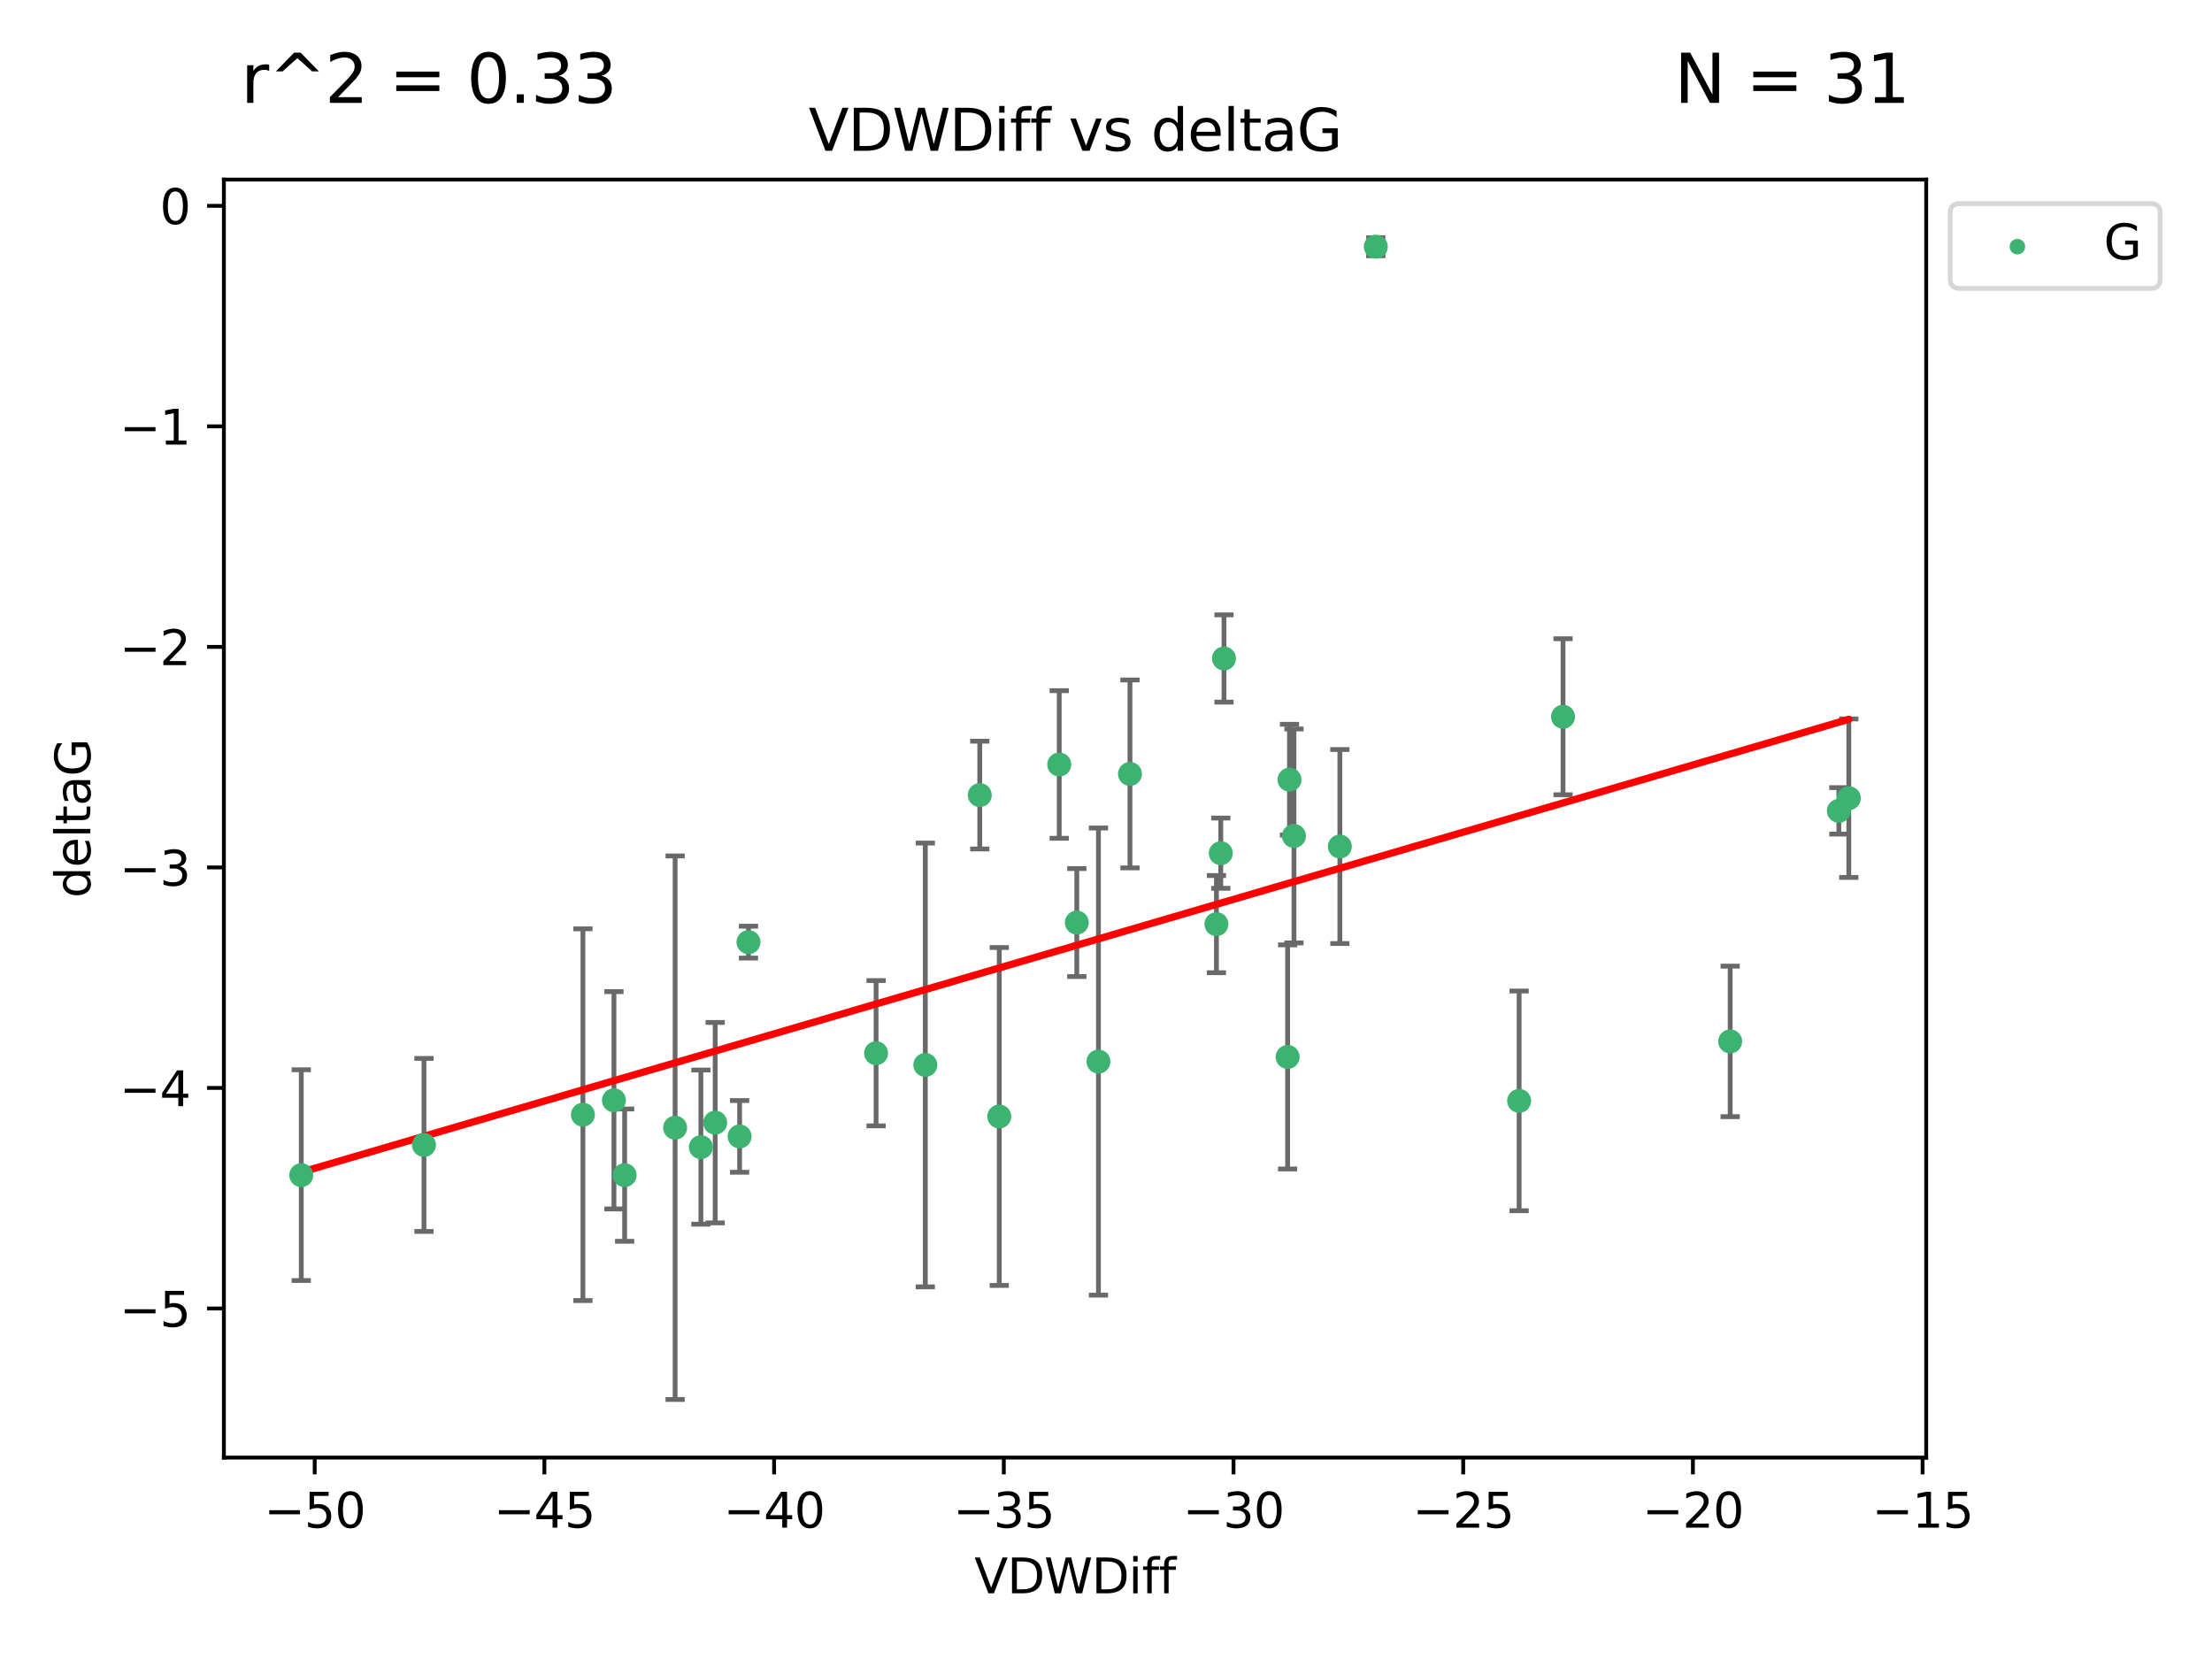 <?xml version="1.0" encoding="utf-8" standalone="no"?>
<!DOCTYPE svg PUBLIC "-//W3C//DTD SVG 1.1//EN"
  "http://www.w3.org/Graphics/SVG/1.1/DTD/svg11.dtd">
<svg xmlns:xlink="http://www.w3.org/1999/xlink" width="460.8pt" height="345.6pt" viewBox="0 0 460.8 345.6" xmlns="http://www.w3.org/2000/svg" version="1.1">
 <defs>
  <style type="text/css">*{stroke-linejoin: round; stroke-linecap: butt}</style>
 </defs>
 <g id="figure_1">
  <g id="patch_1">
   <path d="M 0 345.6 
L 460.8 345.6 
L 460.8 0 
L 0 0 
z
" style="fill: #ffffff"/>
  </g>
  <g id="axes_1">
   <g id="patch_2">
    <path d="M 46.64 303.64 
L 401.26 303.64 
L 401.26 37.411 
L 46.64 37.411 
z
" style="fill: #ffffff"/>
   </g>
   <g id="PathCollection_1">
    <defs>
     <path id="mfed66f6929" d="M 0 1.118 
C 0.297 1.118 0.581 1 0.791 0.791 
C 1 0.581 1.118 0.297 1.118 0 
C 1.118 -0.297 1 -0.581 0.791 -0.791 
C 0.581 -1 0.297 -1.118 0 -1.118 
C -0.297 -1.118 -0.581 -1 -0.791 -0.791 
C -1 -0.581 -1.118 -0.297 -1.118 0 
C -1.118 0.297 -1 0.581 -0.791 0.791 
C -0.581 1 -0.297 1.118 0 1.118 
z
" style="stroke: #3cb371"/>
    </defs>
    <g clip-path="url(#p034b336d4e)">
     <use xlink:href="#mfed66f6929" x="62.759" y="244.801" style="fill: #3cb371; stroke: #3cb371"/>
     <use xlink:href="#mfed66f6929" x="88.318" y="238.51" style="fill: #3cb371; stroke: #3cb371"/>
     <use xlink:href="#mfed66f6929" x="140.64" y="234.926" style="fill: #3cb371; stroke: #3cb371"/>
     <use xlink:href="#mfed66f6929" x="148.983" y="233.872" style="fill: #3cb371; stroke: #3cb371"/>
     <use xlink:href="#mfed66f6929" x="127.897" y="229.207" style="fill: #3cb371; stroke: #3cb371"/>
     <use xlink:href="#mfed66f6929" x="154.075" y="236.736" style="fill: #3cb371; stroke: #3cb371"/>
     <use xlink:href="#mfed66f6929" x="146.008" y="238.966" style="fill: #3cb371; stroke: #3cb371"/>
     <use xlink:href="#mfed66f6929" x="130.122" y="244.803" style="fill: #3cb371; stroke: #3cb371"/>
     <use xlink:href="#mfed66f6929" x="224.318" y="192.187" style="fill: #3cb371; stroke: #3cb371"/>
     <use xlink:href="#mfed66f6929" x="208.168" y="232.587" style="fill: #3cb371; stroke: #3cb371"/>
     <use xlink:href="#mfed66f6929" x="253.406" y="192.513" style="fill: #3cb371; stroke: #3cb371"/>
     <use xlink:href="#mfed66f6929" x="121.435" y="232.207" style="fill: #3cb371; stroke: #3cb371"/>
     <use xlink:href="#mfed66f6929" x="254.98" y="137.174" style="fill: #3cb371; stroke: #3cb371"/>
     <use xlink:href="#mfed66f6929" x="204.103" y="165.628" style="fill: #3cb371; stroke: #3cb371"/>
     <use xlink:href="#mfed66f6929" x="279.118" y="176.344" style="fill: #3cb371; stroke: #3cb371"/>
     <use xlink:href="#mfed66f6929" x="192.76" y="221.848" style="fill: #3cb371; stroke: #3cb371"/>
     <use xlink:href="#mfed66f6929" x="155.92" y="196.265" style="fill: #3cb371; stroke: #3cb371"/>
     <use xlink:href="#mfed66f6929" x="228.83" y="221.145" style="fill: #3cb371; stroke: #3cb371"/>
     <use xlink:href="#mfed66f6929" x="254.311" y="177.733" style="fill: #3cb371; stroke: #3cb371"/>
     <use xlink:href="#mfed66f6929" x="182.503" y="219.405" style="fill: #3cb371; stroke: #3cb371"/>
     <use xlink:href="#mfed66f6929" x="220.658" y="159.258" style="fill: #3cb371; stroke: #3cb371"/>
     <use xlink:href="#mfed66f6929" x="269.555" y="174.144" style="fill: #3cb371; stroke: #3cb371"/>
     <use xlink:href="#mfed66f6929" x="268.628" y="162.417" style="fill: #3cb371; stroke: #3cb371"/>
     <use xlink:href="#mfed66f6929" x="268.236" y="220.179" style="fill: #3cb371; stroke: #3cb371"/>
     <use xlink:href="#mfed66f6929" x="316.463" y="229.332" style="fill: #3cb371; stroke: #3cb371"/>
     <use xlink:href="#mfed66f6929" x="235.392" y="161.225" style="fill: #3cb371; stroke: #3cb371"/>
     <use xlink:href="#mfed66f6929" x="286.605" y="51.392" style="fill: #3cb371; stroke: #3cb371"/>
     <use xlink:href="#mfed66f6929" x="385.141" y="166.276" style="fill: #3cb371; stroke: #3cb371"/>
     <use xlink:href="#mfed66f6929" x="325.607" y="149.313" style="fill: #3cb371; stroke: #3cb371"/>
     <use xlink:href="#mfed66f6929" x="383.065" y="168.916" style="fill: #3cb371; stroke: #3cb371"/>
     <use xlink:href="#mfed66f6929" x="360.427" y="216.946" style="fill: #3cb371; stroke: #3cb371"/>
    </g>
   </g>
   <g id="matplotlib.axis_1">
    <g id="xtick_1">
     <g id="line2d_1">
      <defs>
       <path id="m0f5620b4c2" d="M 0 0 
L 0 3.5 
" style="stroke: #000000; stroke-width: 0.8"/>
      </defs>
      <g>
       <use xlink:href="#m0f5620b4c2" x="65.558" y="303.64" style="stroke: #000000; stroke-width: 0.8"/>
      </g>
     </g>
     <g id="text_1">
      <!-- −50 -->
      <g transform="translate(55.006 318.238)scale(0.1 -0.1)">
       <defs>
        <path id="DejaVuSans-2212" d="M 678 2272 
L 4684 2272 
L 4684 1741 
L 678 1741 
L 678 2272 
z
" transform="scale(0.016)"/>
        <path id="DejaVuSans-35" d="M 691 4666 
L 3169 4666 
L 3169 4134 
L 1269 4134 
L 1269 2991 
Q 1406 3038 1543 3061 
Q 1681 3084 1819 3084 
Q 2600 3084 3056 2656 
Q 3513 2228 3513 1497 
Q 3513 744 3044 326 
Q 2575 -91 1722 -91 
Q 1428 -91 1123 -41 
Q 819 9 494 109 
L 494 744 
Q 775 591 1075 516 
Q 1375 441 1709 441 
Q 2250 441 2565 725 
Q 2881 1009 2881 1497 
Q 2881 1984 2565 2268 
Q 2250 2553 1709 2553 
Q 1456 2553 1204 2497 
Q 953 2441 691 2322 
L 691 4666 
z
" transform="scale(0.016)"/>
        <path id="DejaVuSans-30" d="M 2034 4250 
Q 1547 4250 1301 3770 
Q 1056 3291 1056 2328 
Q 1056 1369 1301 889 
Q 1547 409 2034 409 
Q 2525 409 2770 889 
Q 3016 1369 3016 2328 
Q 3016 3291 2770 3770 
Q 2525 4250 2034 4250 
z
M 2034 4750 
Q 2819 4750 3233 4129 
Q 3647 3509 3647 2328 
Q 3647 1150 3233 529 
Q 2819 -91 2034 -91 
Q 1250 -91 836 529 
Q 422 1150 422 2328 
Q 422 3509 836 4129 
Q 1250 4750 2034 4750 
z
" transform="scale(0.016)"/>
       </defs>
       <use xlink:href="#DejaVuSans-2212"/>
       <use xlink:href="#DejaVuSans-35" x="83.789"/>
       <use xlink:href="#DejaVuSans-30" x="147.412"/>
      </g>
     </g>
    </g>
    <g id="xtick_2">
     <g id="line2d_2">
      <g>
       <use xlink:href="#m0f5620b4c2" x="113.409" y="303.64" style="stroke: #000000; stroke-width: 0.8"/>
      </g>
     </g>
     <g id="text_2">
      <!-- −45 -->
      <g transform="translate(102.857 318.238)scale(0.1 -0.1)">
       <defs>
        <path id="DejaVuSans-34" d="M 2419 4116 
L 825 1625 
L 2419 1625 
L 2419 4116 
z
M 2253 4666 
L 3047 4666 
L 3047 1625 
L 3713 1625 
L 3713 1100 
L 3047 1100 
L 3047 0 
L 2419 0 
L 2419 1100 
L 313 1100 
L 313 1709 
L 2253 4666 
z
" transform="scale(0.016)"/>
       </defs>
       <use xlink:href="#DejaVuSans-2212"/>
       <use xlink:href="#DejaVuSans-34" x="83.789"/>
       <use xlink:href="#DejaVuSans-35" x="147.412"/>
      </g>
     </g>
    </g>
    <g id="xtick_3">
     <g id="line2d_3">
      <g>
       <use xlink:href="#m0f5620b4c2" x="161.26" y="303.64" style="stroke: #000000; stroke-width: 0.8"/>
      </g>
     </g>
     <g id="text_3">
      <!-- −40 -->
      <g transform="translate(150.708 318.238)scale(0.1 -0.1)">
       <use xlink:href="#DejaVuSans-2212"/>
       <use xlink:href="#DejaVuSans-34" x="83.789"/>
       <use xlink:href="#DejaVuSans-30" x="147.412"/>
      </g>
     </g>
    </g>
    <g id="xtick_4">
     <g id="line2d_4">
      <g>
       <use xlink:href="#m0f5620b4c2" x="209.111" y="303.64" style="stroke: #000000; stroke-width: 0.8"/>
      </g>
     </g>
     <g id="text_4">
      <!-- −35 -->
      <g transform="translate(198.559 318.238)scale(0.1 -0.1)">
       <defs>
        <path id="DejaVuSans-33" d="M 2597 2516 
Q 3050 2419 3304 2112 
Q 3559 1806 3559 1356 
Q 3559 666 3084 287 
Q 2609 -91 1734 -91 
Q 1441 -91 1130 -33 
Q 819 25 488 141 
L 488 750 
Q 750 597 1062 519 
Q 1375 441 1716 441 
Q 2309 441 2620 675 
Q 2931 909 2931 1356 
Q 2931 1769 2642 2001 
Q 2353 2234 1838 2234 
L 1294 2234 
L 1294 2753 
L 1863 2753 
Q 2328 2753 2575 2939 
Q 2822 3125 2822 3475 
Q 2822 3834 2567 4026 
Q 2313 4219 1838 4219 
Q 1578 4219 1281 4162 
Q 984 4106 628 3988 
L 628 4550 
Q 988 4650 1302 4700 
Q 1616 4750 1894 4750 
Q 2613 4750 3031 4423 
Q 3450 4097 3450 3541 
Q 3450 3153 3228 2886 
Q 3006 2619 2597 2516 
z
" transform="scale(0.016)"/>
       </defs>
       <use xlink:href="#DejaVuSans-2212"/>
       <use xlink:href="#DejaVuSans-33" x="83.789"/>
       <use xlink:href="#DejaVuSans-35" x="147.412"/>
      </g>
     </g>
    </g>
    <g id="xtick_5">
     <g id="line2d_5">
      <g>
       <use xlink:href="#m0f5620b4c2" x="256.962" y="303.64" style="stroke: #000000; stroke-width: 0.8"/>
      </g>
     </g>
     <g id="text_5">
      <!-- −30 -->
      <g transform="translate(246.41 318.238)scale(0.1 -0.1)">
       <use xlink:href="#DejaVuSans-2212"/>
       <use xlink:href="#DejaVuSans-33" x="83.789"/>
       <use xlink:href="#DejaVuSans-30" x="147.412"/>
      </g>
     </g>
    </g>
    <g id="xtick_6">
     <g id="line2d_6">
      <g>
       <use xlink:href="#m0f5620b4c2" x="304.813" y="303.64" style="stroke: #000000; stroke-width: 0.8"/>
      </g>
     </g>
     <g id="text_6">
      <!-- −25 -->
      <g transform="translate(294.261 318.238)scale(0.1 -0.1)">
       <defs>
        <path id="DejaVuSans-32" d="M 1228 531 
L 3431 531 
L 3431 0 
L 469 0 
L 469 531 
Q 828 903 1448 1529 
Q 2069 2156 2228 2338 
Q 2531 2678 2651 2914 
Q 2772 3150 2772 3378 
Q 2772 3750 2511 3984 
Q 2250 4219 1831 4219 
Q 1534 4219 1204 4116 
Q 875 4013 500 3803 
L 500 4441 
Q 881 4594 1212 4672 
Q 1544 4750 1819 4750 
Q 2544 4750 2975 4387 
Q 3406 4025 3406 3419 
Q 3406 3131 3298 2873 
Q 3191 2616 2906 2266 
Q 2828 2175 2409 1742 
Q 1991 1309 1228 531 
z
" transform="scale(0.016)"/>
       </defs>
       <use xlink:href="#DejaVuSans-2212"/>
       <use xlink:href="#DejaVuSans-32" x="83.789"/>
       <use xlink:href="#DejaVuSans-35" x="147.412"/>
      </g>
     </g>
    </g>
    <g id="xtick_7">
     <g id="line2d_7">
      <g>
       <use xlink:href="#m0f5620b4c2" x="352.664" y="303.64" style="stroke: #000000; stroke-width: 0.8"/>
      </g>
     </g>
     <g id="text_7">
      <!-- −20 -->
      <g transform="translate(342.112 318.238)scale(0.1 -0.1)">
       <use xlink:href="#DejaVuSans-2212"/>
       <use xlink:href="#DejaVuSans-32" x="83.789"/>
       <use xlink:href="#DejaVuSans-30" x="147.412"/>
      </g>
     </g>
    </g>
    <g id="xtick_8">
     <g id="line2d_8">
      <g>
       <use xlink:href="#m0f5620b4c2" x="400.515" y="303.64" style="stroke: #000000; stroke-width: 0.8"/>
      </g>
     </g>
     <g id="text_8">
      <!-- −15 -->
      <g transform="translate(389.963 318.238)scale(0.1 -0.1)">
       <defs>
        <path id="DejaVuSans-31" d="M 794 531 
L 1825 531 
L 1825 4091 
L 703 3866 
L 703 4441 
L 1819 4666 
L 2450 4666 
L 2450 531 
L 3481 531 
L 3481 0 
L 794 0 
L 794 531 
z
" transform="scale(0.016)"/>
       </defs>
       <use xlink:href="#DejaVuSans-2212"/>
       <use xlink:href="#DejaVuSans-31" x="83.789"/>
       <use xlink:href="#DejaVuSans-35" x="147.412"/>
      </g>
     </g>
    </g>
    <g id="text_9">
     <!-- VDWDiff -->
     <g transform="translate(202.977 331.917)scale(0.1 -0.1)">
      <defs>
       <path id="DejaVuSans-56" d="M 1831 0 
L 50 4666 
L 709 4666 
L 2188 738 
L 3669 4666 
L 4325 4666 
L 2547 0 
L 1831 0 
z
" transform="scale(0.016)"/>
       <path id="DejaVuSans-44" d="M 1259 4147 
L 1259 519 
L 2022 519 
Q 2988 519 3436 956 
Q 3884 1394 3884 2338 
Q 3884 3275 3436 3711 
Q 2988 4147 2022 4147 
L 1259 4147 
z
M 628 4666 
L 1925 4666 
Q 3281 4666 3915 4102 
Q 4550 3538 4550 2338 
Q 4550 1131 3912 565 
Q 3275 0 1925 0 
L 628 0 
L 628 4666 
z
" transform="scale(0.016)"/>
       <path id="DejaVuSans-57" d="M 213 4666 
L 850 4666 
L 1831 722 
L 2809 4666 
L 3519 4666 
L 4500 722 
L 5478 4666 
L 6119 4666 
L 4947 0 
L 4153 0 
L 3169 4050 
L 2175 0 
L 1381 0 
L 213 4666 
z
" transform="scale(0.016)"/>
       <path id="DejaVuSans-69" d="M 603 3500 
L 1178 3500 
L 1178 0 
L 603 0 
L 603 3500 
z
M 603 4863 
L 1178 4863 
L 1178 4134 
L 603 4134 
L 603 4863 
z
" transform="scale(0.016)"/>
       <path id="DejaVuSans-66" d="M 2375 4863 
L 2375 4384 
L 1825 4384 
Q 1516 4384 1395 4259 
Q 1275 4134 1275 3809 
L 1275 3500 
L 2222 3500 
L 2222 3053 
L 1275 3053 
L 1275 0 
L 697 0 
L 697 3053 
L 147 3053 
L 147 3500 
L 697 3500 
L 697 3744 
Q 697 4328 969 4595 
Q 1241 4863 1831 4863 
L 2375 4863 
z
" transform="scale(0.016)"/>
      </defs>
      <use xlink:href="#DejaVuSans-56"/>
      <use xlink:href="#DejaVuSans-44" x="68.408"/>
      <use xlink:href="#DejaVuSans-57" x="145.41"/>
      <use xlink:href="#DejaVuSans-44" x="244.287"/>
      <use xlink:href="#DejaVuSans-69" x="321.289"/>
      <use xlink:href="#DejaVuSans-66" x="349.072"/>
      <use xlink:href="#DejaVuSans-66" x="384.277"/>
     </g>
    </g>
   </g>
   <g id="matplotlib.axis_2">
    <g id="ytick_1">
     <g id="line2d_9">
      <defs>
       <path id="m6b9b661092" d="M 0 0 
L -3.5 0 
" style="stroke: #000000; stroke-width: 0.8"/>
      </defs>
      <g>
       <use xlink:href="#m6b9b661092" x="46.64" y="272.58" style="stroke: #000000; stroke-width: 0.8"/>
      </g>
     </g>
     <g id="text_10">
      <!-- −5 -->
      <g transform="translate(24.898 276.379)scale(0.1 -0.1)">
       <use xlink:href="#DejaVuSans-2212"/>
       <use xlink:href="#DejaVuSans-35" x="83.789"/>
      </g>
     </g>
    </g>
    <g id="ytick_2">
     <g id="line2d_10">
      <g>
       <use xlink:href="#m6b9b661092" x="46.64" y="226.639" style="stroke: #000000; stroke-width: 0.8"/>
      </g>
     </g>
     <g id="text_11">
      <!-- −4 -->
      <g transform="translate(24.898 230.438)scale(0.1 -0.1)">
       <use xlink:href="#DejaVuSans-2212"/>
       <use xlink:href="#DejaVuSans-34" x="83.789"/>
      </g>
     </g>
    </g>
    <g id="ytick_3">
     <g id="line2d_11">
      <g>
       <use xlink:href="#m6b9b661092" x="46.64" y="180.698" style="stroke: #000000; stroke-width: 0.8"/>
      </g>
     </g>
     <g id="text_12">
      <!-- −3 -->
      <g transform="translate(24.898 184.498)scale(0.1 -0.1)">
       <use xlink:href="#DejaVuSans-2212"/>
       <use xlink:href="#DejaVuSans-33" x="83.789"/>
      </g>
     </g>
    </g>
    <g id="ytick_4">
     <g id="line2d_12">
      <g>
       <use xlink:href="#m6b9b661092" x="46.64" y="134.758" style="stroke: #000000; stroke-width: 0.8"/>
      </g>
     </g>
     <g id="text_13">
      <!-- −2 -->
      <g transform="translate(24.898 138.557)scale(0.1 -0.1)">
       <use xlink:href="#DejaVuSans-2212"/>
       <use xlink:href="#DejaVuSans-32" x="83.789"/>
      </g>
     </g>
    </g>
    <g id="ytick_5">
     <g id="line2d_13">
      <g>
       <use xlink:href="#m6b9b661092" x="46.64" y="88.817" style="stroke: #000000; stroke-width: 0.8"/>
      </g>
     </g>
     <g id="text_14">
      <!-- −1 -->
      <g transform="translate(24.898 92.616)scale(0.1 -0.1)">
       <use xlink:href="#DejaVuSans-2212"/>
       <use xlink:href="#DejaVuSans-31" x="83.789"/>
      </g>
     </g>
    </g>
    <g id="ytick_6">
     <g id="line2d_14">
      <g>
       <use xlink:href="#m6b9b661092" x="46.64" y="42.876" style="stroke: #000000; stroke-width: 0.8"/>
      </g>
     </g>
     <g id="text_15">
      <!-- 0 -->
      <g transform="translate(33.278 46.676)scale(0.1 -0.1)">
       <use xlink:href="#DejaVuSans-30"/>
      </g>
     </g>
    </g>
    <g id="text_16">
     <!-- deltaG -->
     <g transform="translate(18.818 187.064)rotate(-90)scale(0.1 -0.1)">
      <defs>
       <path id="DejaVuSans-64" d="M 2906 2969 
L 2906 4863 
L 3481 4863 
L 3481 0 
L 2906 0 
L 2906 525 
Q 2725 213 2448 61 
Q 2172 -91 1784 -91 
Q 1150 -91 751 415 
Q 353 922 353 1747 
Q 353 2572 751 3078 
Q 1150 3584 1784 3584 
Q 2172 3584 2448 3432 
Q 2725 3281 2906 2969 
z
M 947 1747 
Q 947 1113 1208 752 
Q 1469 391 1925 391 
Q 2381 391 2643 752 
Q 2906 1113 2906 1747 
Q 2906 2381 2643 2742 
Q 2381 3103 1925 3103 
Q 1469 3103 1208 2742 
Q 947 2381 947 1747 
z
" transform="scale(0.016)"/>
       <path id="DejaVuSans-65" d="M 3597 1894 
L 3597 1613 
L 953 1613 
Q 991 1019 1311 708 
Q 1631 397 2203 397 
Q 2534 397 2845 478 
Q 3156 559 3463 722 
L 3463 178 
Q 3153 47 2828 -22 
Q 2503 -91 2169 -91 
Q 1331 -91 842 396 
Q 353 884 353 1716 
Q 353 2575 817 3079 
Q 1281 3584 2069 3584 
Q 2775 3584 3186 3129 
Q 3597 2675 3597 1894 
z
M 3022 2063 
Q 3016 2534 2758 2815 
Q 2500 3097 2075 3097 
Q 1594 3097 1305 2825 
Q 1016 2553 972 2059 
L 3022 2063 
z
" transform="scale(0.016)"/>
       <path id="DejaVuSans-6c" d="M 603 4863 
L 1178 4863 
L 1178 0 
L 603 0 
L 603 4863 
z
" transform="scale(0.016)"/>
       <path id="DejaVuSans-74" d="M 1172 4494 
L 1172 3500 
L 2356 3500 
L 2356 3053 
L 1172 3053 
L 1172 1153 
Q 1172 725 1289 603 
Q 1406 481 1766 481 
L 2356 481 
L 2356 0 
L 1766 0 
Q 1100 0 847 248 
Q 594 497 594 1153 
L 594 3053 
L 172 3053 
L 172 3500 
L 594 3500 
L 594 4494 
L 1172 4494 
z
" transform="scale(0.016)"/>
       <path id="DejaVuSans-61" d="M 2194 1759 
Q 1497 1759 1228 1600 
Q 959 1441 959 1056 
Q 959 750 1161 570 
Q 1363 391 1709 391 
Q 2188 391 2477 730 
Q 2766 1069 2766 1631 
L 2766 1759 
L 2194 1759 
z
M 3341 1997 
L 3341 0 
L 2766 0 
L 2766 531 
Q 2569 213 2275 61 
Q 1981 -91 1556 -91 
Q 1019 -91 701 211 
Q 384 513 384 1019 
Q 384 1609 779 1909 
Q 1175 2209 1959 2209 
L 2766 2209 
L 2766 2266 
Q 2766 2663 2505 2880 
Q 2244 3097 1772 3097 
Q 1472 3097 1187 3025 
Q 903 2953 641 2809 
L 641 3341 
Q 956 3463 1253 3523 
Q 1550 3584 1831 3584 
Q 2591 3584 2966 3190 
Q 3341 2797 3341 1997 
z
" transform="scale(0.016)"/>
       <path id="DejaVuSans-47" d="M 3809 666 
L 3809 1919 
L 2778 1919 
L 2778 2438 
L 4434 2438 
L 4434 434 
Q 4069 175 3628 42 
Q 3188 -91 2688 -91 
Q 1594 -91 976 548 
Q 359 1188 359 2328 
Q 359 3472 976 4111 
Q 1594 4750 2688 4750 
Q 3144 4750 3555 4637 
Q 3966 4525 4313 4306 
L 4313 3634 
Q 3963 3931 3569 4081 
Q 3175 4231 2741 4231 
Q 1884 4231 1454 3753 
Q 1025 3275 1025 2328 
Q 1025 1384 1454 906 
Q 1884 428 2741 428 
Q 3075 428 3337 486 
Q 3600 544 3809 666 
z
" transform="scale(0.016)"/>
      </defs>
      <use xlink:href="#DejaVuSans-64"/>
      <use xlink:href="#DejaVuSans-65" x="63.477"/>
      <use xlink:href="#DejaVuSans-6c" x="125"/>
      <use xlink:href="#DejaVuSans-74" x="152.783"/>
      <use xlink:href="#DejaVuSans-61" x="191.992"/>
      <use xlink:href="#DejaVuSans-47" x="253.271"/>
     </g>
    </g>
   </g>
   <g id="LineCollection_1">
    <path d="M 62.759 266.756 
L 62.759 222.846 
" clip-path="url(#p034b336d4e)" style="fill: none; stroke: #696969"/>
    <path d="M 88.318 256.53 
L 88.318 220.491 
" clip-path="url(#p034b336d4e)" style="fill: none; stroke: #696969"/>
    <path d="M 140.64 291.539 
L 140.64 178.313 
" clip-path="url(#p034b336d4e)" style="fill: none; stroke: #696969"/>
    <path d="M 148.983 254.752 
L 148.983 212.992 
" clip-path="url(#p034b336d4e)" style="fill: none; stroke: #696969"/>
    <path d="M 127.897 251.842 
L 127.897 206.572 
" clip-path="url(#p034b336d4e)" style="fill: none; stroke: #696969"/>
    <path d="M 154.075 244.208 
L 154.075 229.264 
" clip-path="url(#p034b336d4e)" style="fill: none; stroke: #696969"/>
    <path d="M 146.008 255.018 
L 146.008 222.914 
" clip-path="url(#p034b336d4e)" style="fill: none; stroke: #696969"/>
    <path d="M 130.122 258.582 
L 130.122 231.024 
" clip-path="url(#p034b336d4e)" style="fill: none; stroke: #696969"/>
    <path d="M 224.318 203.432 
L 224.318 180.942 
" clip-path="url(#p034b336d4e)" style="fill: none; stroke: #696969"/>
    <path d="M 208.168 267.782 
L 208.168 197.392 
" clip-path="url(#p034b336d4e)" style="fill: none; stroke: #696969"/>
    <path d="M 253.406 202.633 
L 253.406 182.392 
" clip-path="url(#p034b336d4e)" style="fill: none; stroke: #696969"/>
    <path d="M 121.435 270.925 
L 121.435 193.49 
" clip-path="url(#p034b336d4e)" style="fill: none; stroke: #696969"/>
    <path d="M 254.98 146.264 
L 254.98 128.083 
" clip-path="url(#p034b336d4e)" style="fill: none; stroke: #696969"/>
    <path d="M 204.103 176.852 
L 204.103 154.404 
" clip-path="url(#p034b336d4e)" style="fill: none; stroke: #696969"/>
    <path d="M 279.118 196.549 
L 279.118 156.139 
" clip-path="url(#p034b336d4e)" style="fill: none; stroke: #696969"/>
    <path d="M 192.76 268.073 
L 192.76 175.623 
" clip-path="url(#p034b336d4e)" style="fill: none; stroke: #696969"/>
    <path d="M 155.92 199.585 
L 155.92 192.945 
" clip-path="url(#p034b336d4e)" style="fill: none; stroke: #696969"/>
    <path d="M 228.83 269.803 
L 228.83 172.488 
" clip-path="url(#p034b336d4e)" style="fill: none; stroke: #696969"/>
    <path d="M 254.311 185.048 
L 254.311 170.419 
" clip-path="url(#p034b336d4e)" style="fill: none; stroke: #696969"/>
    <path d="M 182.503 234.537 
L 182.503 204.273 
" clip-path="url(#p034b336d4e)" style="fill: none; stroke: #696969"/>
    <path d="M 220.658 174.634 
L 220.658 143.881 
" clip-path="url(#p034b336d4e)" style="fill: none; stroke: #696969"/>
    <path d="M 269.555 196.426 
L 269.555 151.862 
" clip-path="url(#p034b336d4e)" style="fill: none; stroke: #696969"/>
    <path d="M 268.628 173.959 
L 268.628 150.875 
" clip-path="url(#p034b336d4e)" style="fill: none; stroke: #696969"/>
    <path d="M 268.236 243.521 
L 268.236 196.837 
" clip-path="url(#p034b336d4e)" style="fill: none; stroke: #696969"/>
    <path d="M 316.463 252.215 
L 316.463 206.448 
" clip-path="url(#p034b336d4e)" style="fill: none; stroke: #696969"/>
    <path d="M 235.392 180.799 
L 235.392 141.651 
" clip-path="url(#p034b336d4e)" style="fill: none; stroke: #696969"/>
    <path d="M 286.605 53.271 
L 286.605 49.513 
" clip-path="url(#p034b336d4e)" style="fill: none; stroke: #696969"/>
    <path d="M 385.141 182.785 
L 385.141 149.766 
" clip-path="url(#p034b336d4e)" style="fill: none; stroke: #696969"/>
    <path d="M 325.607 165.563 
L 325.607 133.062 
" clip-path="url(#p034b336d4e)" style="fill: none; stroke: #696969"/>
    <path d="M 383.065 173.755 
L 383.065 164.078 
" clip-path="url(#p034b336d4e)" style="fill: none; stroke: #696969"/>
    <path d="M 360.427 232.625 
L 360.427 201.266 
" clip-path="url(#p034b336d4e)" style="fill: none; stroke: #696969"/>
   </g>
   <g id="line2d_15">
    <defs>
     <path id="m97139dc4dd" d="M 2 0 
L -2 -0 
" style="stroke: #696969"/>
    </defs>
    <g clip-path="url(#p034b336d4e)">
     <use xlink:href="#m97139dc4dd" x="62.759" y="266.756" style="fill: #696969; stroke: #696969"/>
     <use xlink:href="#m97139dc4dd" x="88.318" y="256.53" style="fill: #696969; stroke: #696969"/>
     <use xlink:href="#m97139dc4dd" x="140.64" y="291.539" style="fill: #696969; stroke: #696969"/>
     <use xlink:href="#m97139dc4dd" x="148.983" y="254.752" style="fill: #696969; stroke: #696969"/>
     <use xlink:href="#m97139dc4dd" x="127.897" y="251.842" style="fill: #696969; stroke: #696969"/>
     <use xlink:href="#m97139dc4dd" x="154.075" y="244.208" style="fill: #696969; stroke: #696969"/>
     <use xlink:href="#m97139dc4dd" x="146.008" y="255.018" style="fill: #696969; stroke: #696969"/>
     <use xlink:href="#m97139dc4dd" x="130.122" y="258.582" style="fill: #696969; stroke: #696969"/>
     <use xlink:href="#m97139dc4dd" x="224.318" y="203.432" style="fill: #696969; stroke: #696969"/>
     <use xlink:href="#m97139dc4dd" x="208.168" y="267.782" style="fill: #696969; stroke: #696969"/>
     <use xlink:href="#m97139dc4dd" x="253.406" y="202.633" style="fill: #696969; stroke: #696969"/>
     <use xlink:href="#m97139dc4dd" x="121.435" y="270.925" style="fill: #696969; stroke: #696969"/>
     <use xlink:href="#m97139dc4dd" x="254.98" y="146.264" style="fill: #696969; stroke: #696969"/>
     <use xlink:href="#m97139dc4dd" x="204.103" y="176.852" style="fill: #696969; stroke: #696969"/>
     <use xlink:href="#m97139dc4dd" x="279.118" y="196.549" style="fill: #696969; stroke: #696969"/>
     <use xlink:href="#m97139dc4dd" x="192.76" y="268.073" style="fill: #696969; stroke: #696969"/>
     <use xlink:href="#m97139dc4dd" x="155.92" y="199.585" style="fill: #696969; stroke: #696969"/>
     <use xlink:href="#m97139dc4dd" x="228.83" y="269.803" style="fill: #696969; stroke: #696969"/>
     <use xlink:href="#m97139dc4dd" x="254.311" y="185.048" style="fill: #696969; stroke: #696969"/>
     <use xlink:href="#m97139dc4dd" x="182.503" y="234.537" style="fill: #696969; stroke: #696969"/>
     <use xlink:href="#m97139dc4dd" x="220.658" y="174.634" style="fill: #696969; stroke: #696969"/>
     <use xlink:href="#m97139dc4dd" x="269.555" y="196.426" style="fill: #696969; stroke: #696969"/>
     <use xlink:href="#m97139dc4dd" x="268.628" y="173.959" style="fill: #696969; stroke: #696969"/>
     <use xlink:href="#m97139dc4dd" x="268.236" y="243.521" style="fill: #696969; stroke: #696969"/>
     <use xlink:href="#m97139dc4dd" x="316.463" y="252.215" style="fill: #696969; stroke: #696969"/>
     <use xlink:href="#m97139dc4dd" x="235.392" y="180.799" style="fill: #696969; stroke: #696969"/>
     <use xlink:href="#m97139dc4dd" x="286.605" y="53.271" style="fill: #696969; stroke: #696969"/>
     <use xlink:href="#m97139dc4dd" x="385.141" y="182.785" style="fill: #696969; stroke: #696969"/>
     <use xlink:href="#m97139dc4dd" x="325.607" y="165.563" style="fill: #696969; stroke: #696969"/>
     <use xlink:href="#m97139dc4dd" x="383.065" y="173.755" style="fill: #696969; stroke: #696969"/>
     <use xlink:href="#m97139dc4dd" x="360.427" y="232.625" style="fill: #696969; stroke: #696969"/>
    </g>
   </g>
   <g id="line2d_16">
    <g clip-path="url(#p034b336d4e)">
     <use xlink:href="#m97139dc4dd" x="62.759" y="222.846" style="fill: #696969; stroke: #696969"/>
     <use xlink:href="#m97139dc4dd" x="88.318" y="220.491" style="fill: #696969; stroke: #696969"/>
     <use xlink:href="#m97139dc4dd" x="140.64" y="178.313" style="fill: #696969; stroke: #696969"/>
     <use xlink:href="#m97139dc4dd" x="148.983" y="212.992" style="fill: #696969; stroke: #696969"/>
     <use xlink:href="#m97139dc4dd" x="127.897" y="206.572" style="fill: #696969; stroke: #696969"/>
     <use xlink:href="#m97139dc4dd" x="154.075" y="229.264" style="fill: #696969; stroke: #696969"/>
     <use xlink:href="#m97139dc4dd" x="146.008" y="222.914" style="fill: #696969; stroke: #696969"/>
     <use xlink:href="#m97139dc4dd" x="130.122" y="231.024" style="fill: #696969; stroke: #696969"/>
     <use xlink:href="#m97139dc4dd" x="224.318" y="180.942" style="fill: #696969; stroke: #696969"/>
     <use xlink:href="#m97139dc4dd" x="208.168" y="197.392" style="fill: #696969; stroke: #696969"/>
     <use xlink:href="#m97139dc4dd" x="253.406" y="182.392" style="fill: #696969; stroke: #696969"/>
     <use xlink:href="#m97139dc4dd" x="121.435" y="193.49" style="fill: #696969; stroke: #696969"/>
     <use xlink:href="#m97139dc4dd" x="254.98" y="128.083" style="fill: #696969; stroke: #696969"/>
     <use xlink:href="#m97139dc4dd" x="204.103" y="154.404" style="fill: #696969; stroke: #696969"/>
     <use xlink:href="#m97139dc4dd" x="279.118" y="156.139" style="fill: #696969; stroke: #696969"/>
     <use xlink:href="#m97139dc4dd" x="192.76" y="175.623" style="fill: #696969; stroke: #696969"/>
     <use xlink:href="#m97139dc4dd" x="155.92" y="192.945" style="fill: #696969; stroke: #696969"/>
     <use xlink:href="#m97139dc4dd" x="228.83" y="172.488" style="fill: #696969; stroke: #696969"/>
     <use xlink:href="#m97139dc4dd" x="254.311" y="170.419" style="fill: #696969; stroke: #696969"/>
     <use xlink:href="#m97139dc4dd" x="182.503" y="204.273" style="fill: #696969; stroke: #696969"/>
     <use xlink:href="#m97139dc4dd" x="220.658" y="143.881" style="fill: #696969; stroke: #696969"/>
     <use xlink:href="#m97139dc4dd" x="269.555" y="151.862" style="fill: #696969; stroke: #696969"/>
     <use xlink:href="#m97139dc4dd" x="268.628" y="150.875" style="fill: #696969; stroke: #696969"/>
     <use xlink:href="#m97139dc4dd" x="268.236" y="196.837" style="fill: #696969; stroke: #696969"/>
     <use xlink:href="#m97139dc4dd" x="316.463" y="206.448" style="fill: #696969; stroke: #696969"/>
     <use xlink:href="#m97139dc4dd" x="235.392" y="141.651" style="fill: #696969; stroke: #696969"/>
     <use xlink:href="#m97139dc4dd" x="286.605" y="49.513" style="fill: #696969; stroke: #696969"/>
     <use xlink:href="#m97139dc4dd" x="385.141" y="149.766" style="fill: #696969; stroke: #696969"/>
     <use xlink:href="#m97139dc4dd" x="325.607" y="133.062" style="fill: #696969; stroke: #696969"/>
     <use xlink:href="#m97139dc4dd" x="383.065" y="164.078" style="fill: #696969; stroke: #696969"/>
     <use xlink:href="#m97139dc4dd" x="360.427" y="201.266" style="fill: #696969; stroke: #696969"/>
    </g>
   </g>
   <g id="line2d_17">
    <path d="M 62.759 244.191 
L 88.318 236.711 
L 140.64 221.398 
L 148.983 218.957 
L 127.897 225.128 
L 154.075 217.467 
L 146.008 219.827 
L 130.122 224.477 
L 224.318 196.909 
L 208.168 201.636 
L 253.406 188.396 
L 121.435 227.019 
L 254.98 187.935 
L 204.103 202.825 
L 279.118 180.871 
L 192.76 206.145 
L 155.92 216.927 
L 228.83 195.589 
L 254.311 188.131 
L 182.503 209.147 
L 220.658 197.98 
L 269.555 183.67 
L 268.628 183.941 
L 268.236 184.056 
L 316.463 169.942 
L 235.392 193.668 
L 286.605 178.68 
L 385.141 149.842 
L 325.607 167.266 
L 383.065 150.45 
L 360.427 157.075 
" clip-path="url(#p034b336d4e)" style="fill: none; stroke: #ff0000; stroke-width: 1.5; stroke-linecap: square"/>
   </g>
   <g id="line2d_18">
    <defs>
     <path id="m304cee77b1" d="M 0 2 
C 0.53 2 1.039 1.789 1.414 1.414 
C 1.789 1.039 2 0.53 2 0 
C 2 -0.53 1.789 -1.039 1.414 -1.414 
C 1.039 -1.789 0.53 -2 0 -2 
C -0.53 -2 -1.039 -1.789 -1.414 -1.414 
C -1.789 -1.039 -2 -0.53 -2 0 
C -2 0.53 -1.789 1.039 -1.414 1.414 
C -1.039 1.789 -0.53 2 0 2 
z
" style="stroke: #3cb371"/>
    </defs>
    <g clip-path="url(#p034b336d4e)">
     <use xlink:href="#m304cee77b1" x="62.759" y="244.801" style="fill: #3cb371; stroke: #3cb371"/>
     <use xlink:href="#m304cee77b1" x="88.318" y="238.51" style="fill: #3cb371; stroke: #3cb371"/>
     <use xlink:href="#m304cee77b1" x="140.64" y="234.926" style="fill: #3cb371; stroke: #3cb371"/>
     <use xlink:href="#m304cee77b1" x="148.983" y="233.872" style="fill: #3cb371; stroke: #3cb371"/>
     <use xlink:href="#m304cee77b1" x="127.897" y="229.207" style="fill: #3cb371; stroke: #3cb371"/>
     <use xlink:href="#m304cee77b1" x="154.075" y="236.736" style="fill: #3cb371; stroke: #3cb371"/>
     <use xlink:href="#m304cee77b1" x="146.008" y="238.966" style="fill: #3cb371; stroke: #3cb371"/>
     <use xlink:href="#m304cee77b1" x="130.122" y="244.803" style="fill: #3cb371; stroke: #3cb371"/>
     <use xlink:href="#m304cee77b1" x="224.318" y="192.187" style="fill: #3cb371; stroke: #3cb371"/>
     <use xlink:href="#m304cee77b1" x="208.168" y="232.587" style="fill: #3cb371; stroke: #3cb371"/>
     <use xlink:href="#m304cee77b1" x="253.406" y="192.513" style="fill: #3cb371; stroke: #3cb371"/>
     <use xlink:href="#m304cee77b1" x="121.435" y="232.207" style="fill: #3cb371; stroke: #3cb371"/>
     <use xlink:href="#m304cee77b1" x="254.98" y="137.174" style="fill: #3cb371; stroke: #3cb371"/>
     <use xlink:href="#m304cee77b1" x="204.103" y="165.628" style="fill: #3cb371; stroke: #3cb371"/>
     <use xlink:href="#m304cee77b1" x="279.118" y="176.344" style="fill: #3cb371; stroke: #3cb371"/>
     <use xlink:href="#m304cee77b1" x="192.76" y="221.848" style="fill: #3cb371; stroke: #3cb371"/>
     <use xlink:href="#m304cee77b1" x="155.92" y="196.265" style="fill: #3cb371; stroke: #3cb371"/>
     <use xlink:href="#m304cee77b1" x="228.83" y="221.145" style="fill: #3cb371; stroke: #3cb371"/>
     <use xlink:href="#m304cee77b1" x="254.311" y="177.733" style="fill: #3cb371; stroke: #3cb371"/>
     <use xlink:href="#m304cee77b1" x="182.503" y="219.405" style="fill: #3cb371; stroke: #3cb371"/>
     <use xlink:href="#m304cee77b1" x="220.658" y="159.258" style="fill: #3cb371; stroke: #3cb371"/>
     <use xlink:href="#m304cee77b1" x="269.555" y="174.144" style="fill: #3cb371; stroke: #3cb371"/>
     <use xlink:href="#m304cee77b1" x="268.628" y="162.417" style="fill: #3cb371; stroke: #3cb371"/>
     <use xlink:href="#m304cee77b1" x="268.236" y="220.179" style="fill: #3cb371; stroke: #3cb371"/>
     <use xlink:href="#m304cee77b1" x="316.463" y="229.332" style="fill: #3cb371; stroke: #3cb371"/>
     <use xlink:href="#m304cee77b1" x="235.392" y="161.225" style="fill: #3cb371; stroke: #3cb371"/>
     <use xlink:href="#m304cee77b1" x="286.605" y="51.392" style="fill: #3cb371; stroke: #3cb371"/>
     <use xlink:href="#m304cee77b1" x="385.141" y="166.276" style="fill: #3cb371; stroke: #3cb371"/>
     <use xlink:href="#m304cee77b1" x="325.607" y="149.313" style="fill: #3cb371; stroke: #3cb371"/>
     <use xlink:href="#m304cee77b1" x="383.065" y="168.916" style="fill: #3cb371; stroke: #3cb371"/>
     <use xlink:href="#m304cee77b1" x="360.427" y="216.946" style="fill: #3cb371; stroke: #3cb371"/>
    </g>
   </g>
   <g id="patch_3">
    <path d="M 46.64 303.64 
L 46.64 37.411 
" style="fill: none; stroke: #000000; stroke-width: 0.8; stroke-linejoin: miter; stroke-linecap: square"/>
   </g>
   <g id="patch_4">
    <path d="M 401.26 303.64 
L 401.26 37.411 
" style="fill: none; stroke: #000000; stroke-width: 0.8; stroke-linejoin: miter; stroke-linecap: square"/>
   </g>
   <g id="patch_5">
    <path d="M 46.64 303.64 
L 401.26 303.64 
" style="fill: none; stroke: #000000; stroke-width: 0.8; stroke-linejoin: miter; stroke-linecap: square"/>
   </g>
   <g id="patch_6">
    <path d="M 46.64 37.411 
L 401.26 37.411 
" style="fill: none; stroke: #000000; stroke-width: 0.8; stroke-linejoin: miter; stroke-linecap: square"/>
   </g>
   <g id="text_17">
    <!-- N = 31 -->
    <g transform="translate(348.795 21.426)scale(0.14 -0.14)">
     <defs>
      <path id="DejaVuSans-4e" d="M 628 4666 
L 1478 4666 
L 3547 763 
L 3547 4666 
L 4159 4666 
L 4159 0 
L 3309 0 
L 1241 3903 
L 1241 0 
L 628 0 
L 628 4666 
z
" transform="scale(0.016)"/>
      <path id="DejaVuSans-20" transform="scale(0.016)"/>
      <path id="DejaVuSans-3d" d="M 678 2906 
L 4684 2906 
L 4684 2381 
L 678 2381 
L 678 2906 
z
M 678 1631 
L 4684 1631 
L 4684 1100 
L 678 1100 
L 678 1631 
z
" transform="scale(0.016)"/>
     </defs>
     <use xlink:href="#DejaVuSans-4e"/>
     <use xlink:href="#DejaVuSans-20" x="74.805"/>
     <use xlink:href="#DejaVuSans-3d" x="106.592"/>
     <use xlink:href="#DejaVuSans-20" x="190.381"/>
     <use xlink:href="#DejaVuSans-33" x="222.168"/>
     <use xlink:href="#DejaVuSans-31" x="285.791"/>
    </g>
   </g>
   <g id="text_18">
    <!-- r^2 = 0.33 -->
    <g transform="translate(50.186 21.426)scale(0.14 -0.14)">
     <defs>
      <path id="DejaVuSans-72" d="M 2631 2963 
Q 2534 3019 2420 3045 
Q 2306 3072 2169 3072 
Q 1681 3072 1420 2755 
Q 1159 2438 1159 1844 
L 1159 0 
L 581 0 
L 581 3500 
L 1159 3500 
L 1159 2956 
Q 1341 3275 1631 3429 
Q 1922 3584 2338 3584 
Q 2397 3584 2469 3576 
Q 2541 3569 2628 3553 
L 2631 2963 
z
" transform="scale(0.016)"/>
      <path id="DejaVuSans-5e" d="M 2988 4666 
L 4684 2925 
L 4056 2925 
L 2681 4159 
L 1306 2925 
L 678 2925 
L 2375 4666 
L 2988 4666 
z
" transform="scale(0.016)"/>
      <path id="DejaVuSans-2e" d="M 684 794 
L 1344 794 
L 1344 0 
L 684 0 
L 684 794 
z
" transform="scale(0.016)"/>
     </defs>
     <use xlink:href="#DejaVuSans-72"/>
     <use xlink:href="#DejaVuSans-5e" x="41.113"/>
     <use xlink:href="#DejaVuSans-32" x="124.902"/>
     <use xlink:href="#DejaVuSans-20" x="188.525"/>
     <use xlink:href="#DejaVuSans-3d" x="220.312"/>
     <use xlink:href="#DejaVuSans-20" x="304.102"/>
     <use xlink:href="#DejaVuSans-30" x="335.889"/>
     <use xlink:href="#DejaVuSans-2e" x="399.512"/>
     <use xlink:href="#DejaVuSans-33" x="431.299"/>
     <use xlink:href="#DejaVuSans-33" x="494.922"/>
    </g>
   </g>
   <g id="text_19">
    <!-- VDWDiff vs deltaG -->
    <g transform="translate(168.445 31.411)scale(0.12 -0.12)">
     <defs>
      <path id="DejaVuSans-76" d="M 191 3500 
L 800 3500 
L 1894 563 
L 2988 3500 
L 3597 3500 
L 2284 0 
L 1503 0 
L 191 3500 
z
" transform="scale(0.016)"/>
      <path id="DejaVuSans-73" d="M 2834 3397 
L 2834 2853 
Q 2591 2978 2328 3040 
Q 2066 3103 1784 3103 
Q 1356 3103 1142 2972 
Q 928 2841 928 2578 
Q 928 2378 1081 2264 
Q 1234 2150 1697 2047 
L 1894 2003 
Q 2506 1872 2764 1633 
Q 3022 1394 3022 966 
Q 3022 478 2636 193 
Q 2250 -91 1575 -91 
Q 1294 -91 989 -36 
Q 684 19 347 128 
L 347 722 
Q 666 556 975 473 
Q 1284 391 1588 391 
Q 1994 391 2212 530 
Q 2431 669 2431 922 
Q 2431 1156 2273 1281 
Q 2116 1406 1581 1522 
L 1381 1569 
Q 847 1681 609 1914 
Q 372 2147 372 2553 
Q 372 3047 722 3315 
Q 1072 3584 1716 3584 
Q 2034 3584 2315 3537 
Q 2597 3491 2834 3397 
z
" transform="scale(0.016)"/>
     </defs>
     <use xlink:href="#DejaVuSans-56"/>
     <use xlink:href="#DejaVuSans-44" x="68.408"/>
     <use xlink:href="#DejaVuSans-57" x="145.41"/>
     <use xlink:href="#DejaVuSans-44" x="244.287"/>
     <use xlink:href="#DejaVuSans-69" x="321.289"/>
     <use xlink:href="#DejaVuSans-66" x="349.072"/>
     <use xlink:href="#DejaVuSans-66" x="384.277"/>
     <use xlink:href="#DejaVuSans-20" x="419.482"/>
     <use xlink:href="#DejaVuSans-76" x="451.27"/>
     <use xlink:href="#DejaVuSans-73" x="510.449"/>
     <use xlink:href="#DejaVuSans-20" x="562.549"/>
     <use xlink:href="#DejaVuSans-64" x="594.336"/>
     <use xlink:href="#DejaVuSans-65" x="657.812"/>
     <use xlink:href="#DejaVuSans-6c" x="719.336"/>
     <use xlink:href="#DejaVuSans-74" x="747.119"/>
     <use xlink:href="#DejaVuSans-61" x="786.328"/>
     <use xlink:href="#DejaVuSans-47" x="847.607"/>
    </g>
   </g>
   <g id="legend_1">
    <g id="patch_7">
     <path d="M 408.26 60.089 
L 448.008 60.089 
Q 450.008 60.089 450.008 58.089 
L 450.008 44.411 
Q 450.008 42.411 448.008 42.411 
L 408.26 42.411 
Q 406.26 42.411 406.26 44.411 
L 406.26 58.089 
Q 406.26 60.089 408.26 60.089 
z
" style="fill: #ffffff; opacity: 0.8; stroke: #cccccc; stroke-linejoin: miter"/>
    </g>
    <g id="PathCollection_2">
     <g>
      <use xlink:href="#mfed66f6929" x="420.26" y="51.385" style="fill: #3cb371; stroke: #3cb371"/>
     </g>
    </g>
    <g id="text_20">
     <!-- G -->
     <g transform="translate(438.26 54.01)scale(0.1 -0.1)">
      <use xlink:href="#DejaVuSans-47"/>
     </g>
    </g>
   </g>
  </g>
 </g>
 <defs>
  <clipPath id="p034b336d4e">
   <rect x="46.64" y="37.411" width="354.62" height="266.229"/>
  </clipPath>
 </defs>
</svg>
